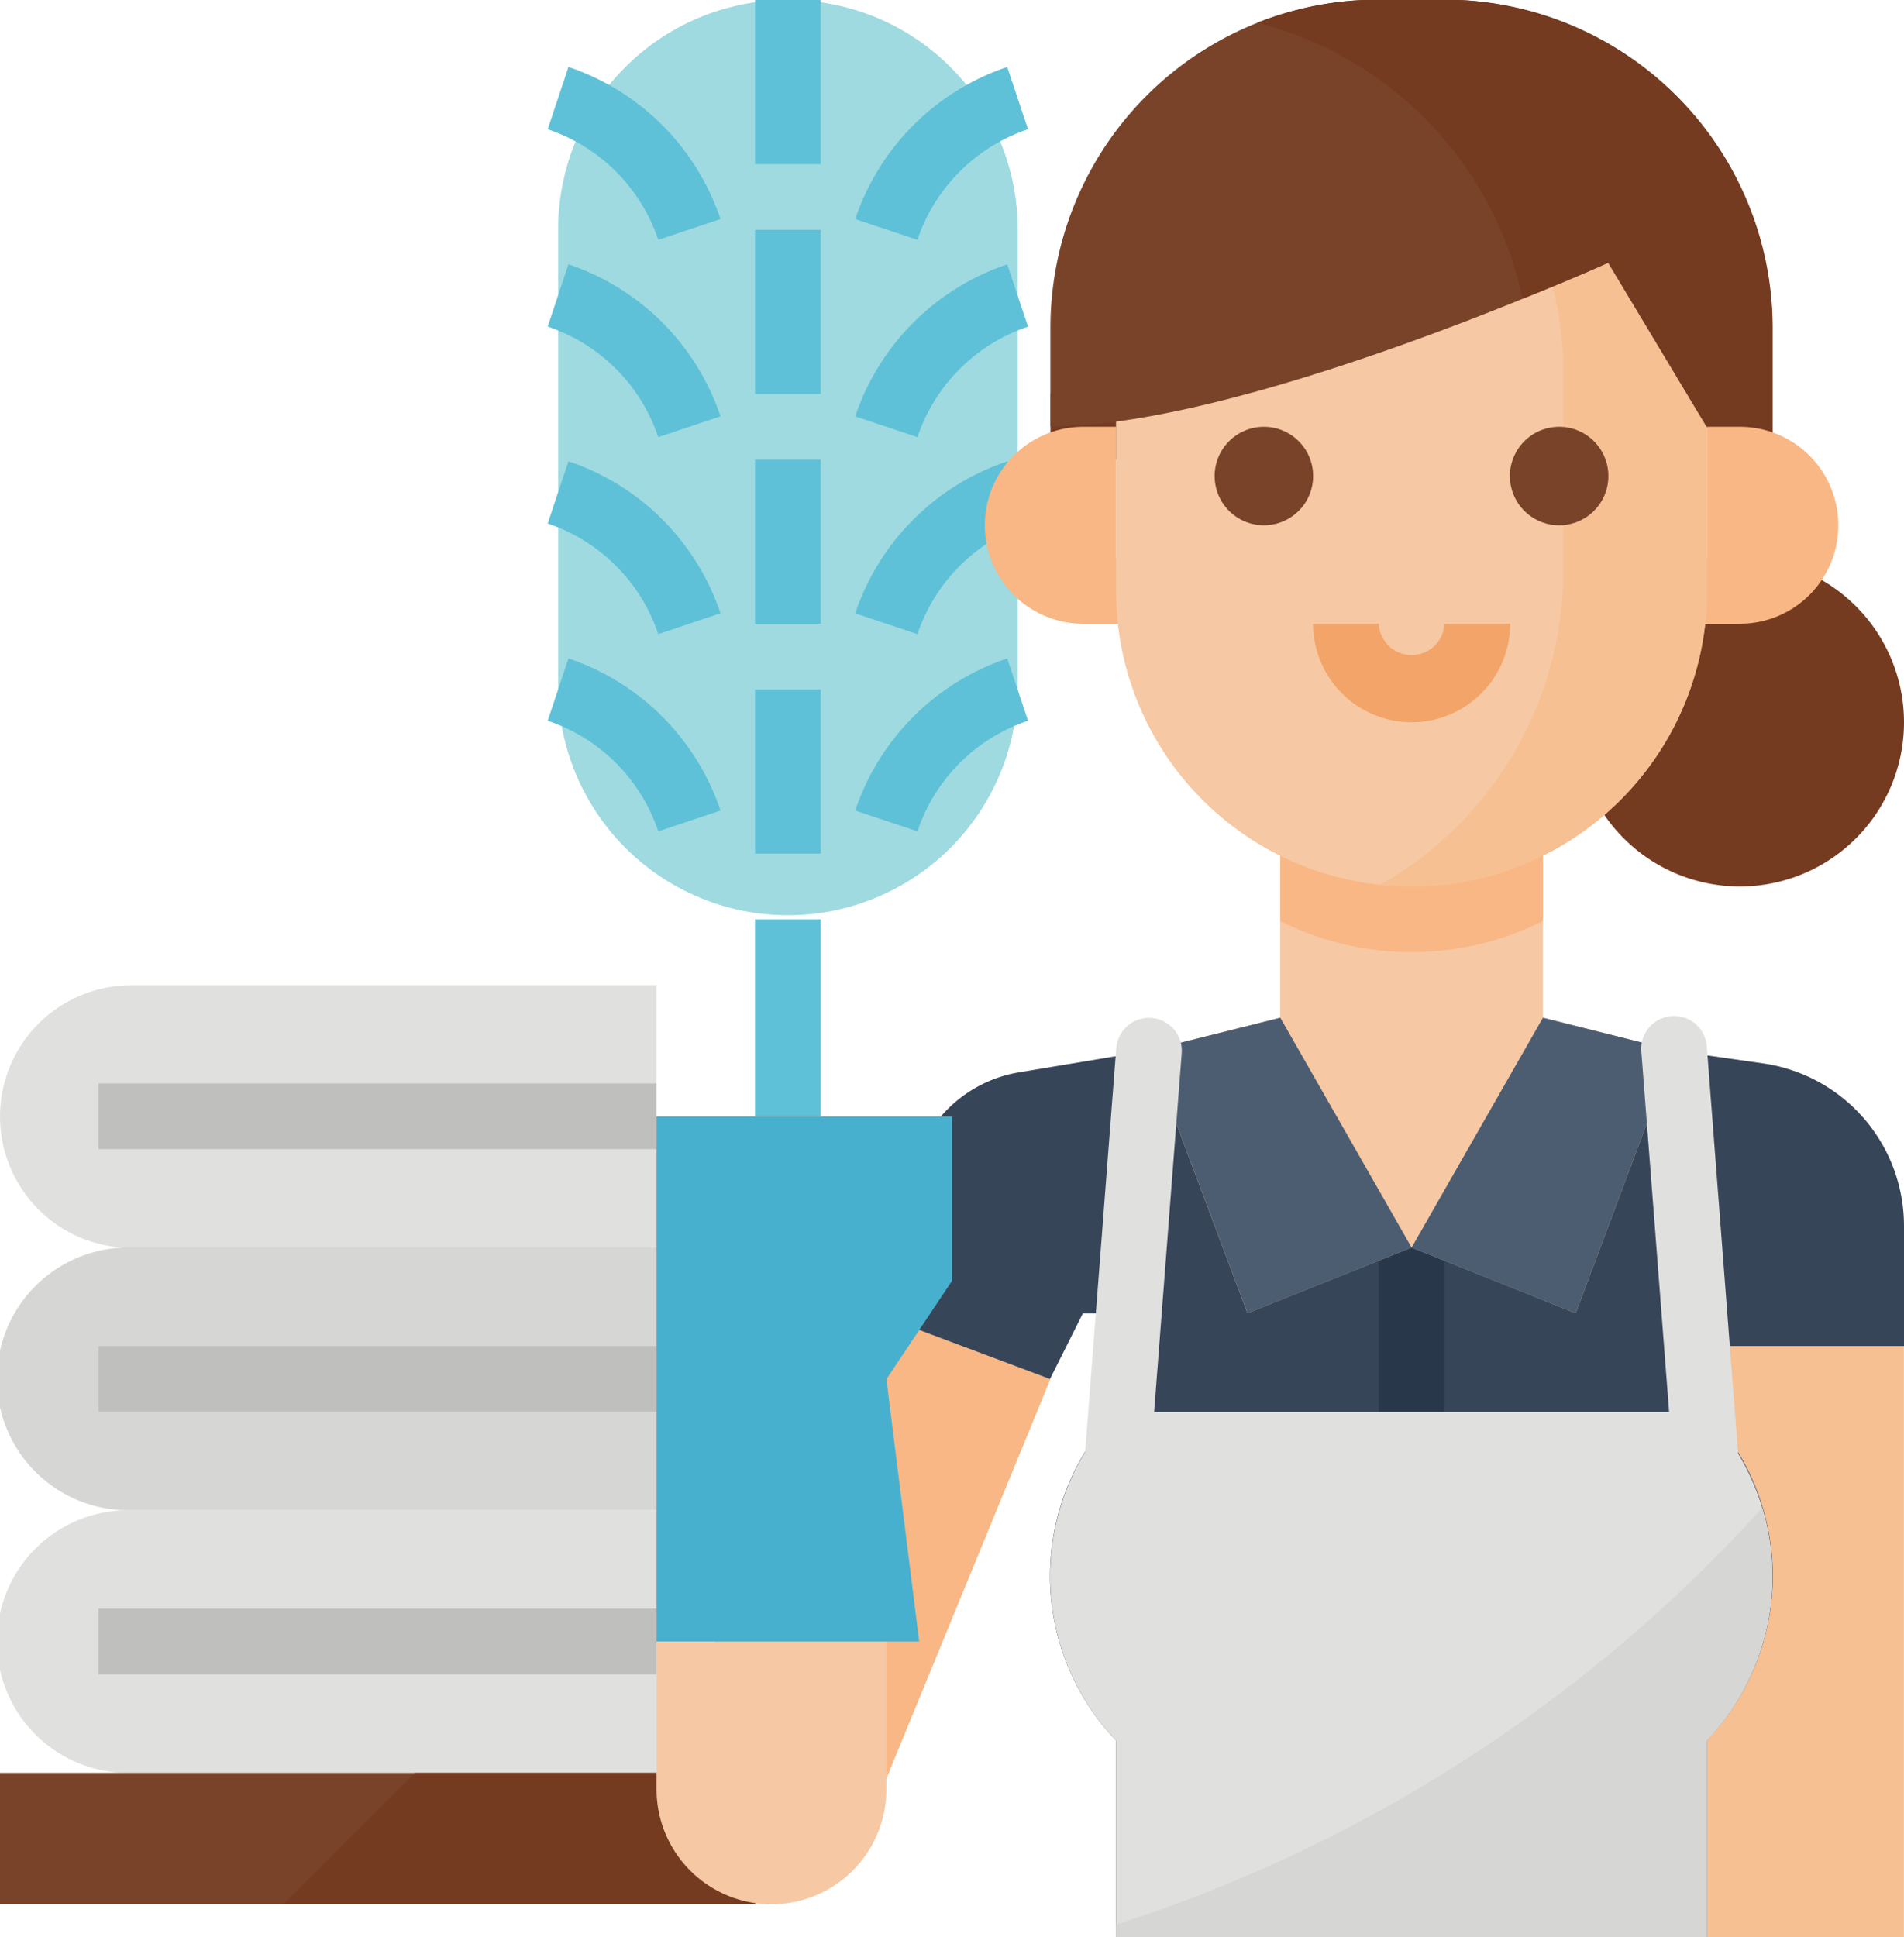 <svg id="dp-12" xmlns="http://www.w3.org/2000/svg" xmlns:xlink="http://www.w3.org/1999/xlink" width="26.413" height="26.868" viewBox="0 0 26.413 26.868">
  <defs>
    <clipPath id="clip-path">
      <rect id="Rectangle_2901" data-name="Rectangle 2901" width="26.412" height="26.868" fill="none"/>
    </clipPath>
  </defs>
  <path id="Path_7412" data-name="Path 7412" d="M205.795,388.84a2.277,2.277,0,1,1-2.277-2.277,2.277,2.277,0,0,1,2.277,2.277Zm0,0" transform="translate(-179.382 -378.821)" fill="#743b20"/>
  <rect id="Rectangle_2887" data-name="Rectangle 2887" width="0.911" height="0.911" transform="translate(23.225 7.742)" fill="#f8b784"/>
  <rect id="Rectangle_2888" data-name="Rectangle 2888" width="0.911" height="0.911" transform="translate(15.028 7.742)" fill="#f8b784"/>
  <rect id="Rectangle_2889" data-name="Rectangle 2889" width="1.366" height="0.911" transform="translate(14.573 5.465)" fill="#743b20"/>
  <path id="Path_7413" data-name="Path 7413" d="M171.547,368.531a3.181,3.181,0,0,1,3.188,3.188v6.375a3.188,3.188,0,0,1-6.375,0v-6.375a3.18,3.18,0,0,1,3.188-3.188Zm0,0" transform="translate(-160.617 -368.531)" fill="#9fdae0"/>
  <path id="Path_7414" data-name="Path 7414" d="M159.434,404h-7.286a1.821,1.821,0,1,1,0-3.643h7.286Zm0,0" transform="translate(-150.326 -386.691)" fill="#e0e0de"/>
  <path id="Path_7415" data-name="Path 7415" d="M159.434,412.481h-7.286a1.822,1.822,0,1,1,0-3.643h7.286Zm0,0" transform="translate(-150.326 -391.533)" fill="#d6d6d4"/>
  <path id="Path_7416" data-name="Path 7416" d="M159.434,420.967h-7.286a1.822,1.822,0,1,1,0-3.643h7.286Zm0,0" transform="translate(-150.326 -396.376)" fill="#e0e0de"/>
  <rect id="Rectangle_2890" data-name="Rectangle 2890" width="7.742" height="0.911" transform="translate(1.366 15.028)" fill="#bfbfbd"/>
  <rect id="Rectangle_2891" data-name="Rectangle 2891" width="7.742" height="0.911" transform="translate(1.366 18.671)" fill="#bfbfbd"/>
  <rect id="Rectangle_2892" data-name="Rectangle 2892" width="7.742" height="0.911" transform="translate(1.366 22.314)" fill="#bfbfbd"/>
  <rect id="Rectangle_2893" data-name="Rectangle 2893" width="10.474" height="1.822" transform="translate(0 24.591)" fill="#79432a"/>
  <path id="Path_7417" data-name="Path 7417" d="M166.021,425.81H161.3l-1.822,1.822h6.546Zm0,0" transform="translate(-155.547 -401.219)" fill="#743b20"/>
  <rect id="Rectangle_2894" data-name="Rectangle 2894" width="2.732" height="8.197" transform="translate(23.68 18.671)" fill="#f6c093"/>
  <path id="Path_7418" data-name="Path 7418" d="M174.288,410.622l-2.463,6.293a1.447,1.447,0,0,0,2.66,1.139l2.618-6.375Zm0,0" transform="translate(-162.531 -392.551)" fill="#f8b784"/>
  <path id="Path_7419" data-name="Path 7419" d="M189.635,414.164v-2.732a3.3,3.3,0,0,0,0-4.554v-.911h2.732V404.3a2.277,2.277,0,0,0-1.955-2.254l-1.233-.176-1.822-.456-1.822,3.188-1.822-3.188-1.822.456-1.8.3a1.82,1.82,0,0,0-1.345,1.013l-1.041,2.185,2.815,1.056.456-.911h.456v1.366a3.3,3.3,0,0,0,0,4.554v2.732" transform="translate(-165.954 -387.296)" fill="#374559"/>
  <rect id="Rectangle_2895" data-name="Rectangle 2895" width="0.911" height="2.277" transform="translate(19.126 17.305)" fill="#28384a"/>
  <path id="Path_7420" data-name="Path 7420" d="M173.135,425.21a1.594,1.594,0,0,1-1.594-1.594v-2.049h3.188v2.049a1.594,1.594,0,0,1-1.594,1.594Zm0,0" transform="translate(-162.433 -398.797)" fill="#f6c8a3"/>
  <path id="Path_7421" data-name="Path 7421" d="M175.184,411.882h-3.643V404.6h4.1v2.277l-.911,1.366Zm0,0" transform="translate(-162.433 -389.113)" fill="#47b0ce"/>
  <rect id="Rectangle_2896" data-name="Rectangle 2896" width="0.911" height="2.732" transform="translate(10.474 12.751)" fill="#5fc1d7"/>
  <rect id="Rectangle_2897" data-name="Rectangle 2897" width="0.911" height="2.277" transform="translate(10.474 9.563)" fill="#5fc1d7"/>
  <path id="Path_7422" data-name="Path 7422" d="M169.557,379.469a2.435,2.435,0,0,0-1.534-1.534l.288-.864a3.349,3.349,0,0,1,2.109,2.109Zm0,0" transform="translate(-160.425 -373.405)" fill="#5fc1d7"/>
  <rect id="Rectangle_2898" data-name="Rectangle 2898" width="0.911" height="2.277" transform="translate(10.474 0)" fill="#5fc1d7"/>
  <path id="Path_7423" data-name="Path 7423" d="M178.824,379.469l-.864-.288a3.349,3.349,0,0,1,2.109-2.109l.288.864a2.435,2.435,0,0,0-1.534,1.534Zm0,0" transform="translate(-166.096 -373.405)" fill="#5fc1d7"/>
  <path id="Path_7424" data-name="Path 7424" d="M169.557,373.1a2.437,2.437,0,0,0-1.534-1.534l.288-.864a3.351,3.351,0,0,1,2.109,2.11Zm0,0" transform="translate(-160.425 -369.773)" fill="#5fc1d7"/>
  <path id="Path_7425" data-name="Path 7425" d="M178.824,373.1l-.864-.288a3.351,3.351,0,0,1,2.109-2.11l.288.864a2.437,2.437,0,0,0-1.534,1.534Zm0,0" transform="translate(-166.096 -369.773)" fill="#5fc1d7"/>
  <path id="Path_7426" data-name="Path 7426" d="M169.557,385.833a2.436,2.436,0,0,0-1.534-1.534l.288-.864a3.349,3.349,0,0,1,2.109,2.109Zm0,0" transform="translate(-160.425 -377.037)" fill="#5fc1d7"/>
  <rect id="Rectangle_2899" data-name="Rectangle 2899" width="0.911" height="2.277" transform="translate(10.474 3.188)" fill="#5fc1d7"/>
  <path id="Path_7427" data-name="Path 7427" d="M178.824,385.833l-.864-.288a3.349,3.349,0,0,1,2.109-2.109l.288.864a2.436,2.436,0,0,0-1.534,1.534Zm0,0" transform="translate(-166.096 -377.037)" fill="#5fc1d7"/>
  <path id="Path_7428" data-name="Path 7428" d="M169.557,392.2a2.436,2.436,0,0,0-1.534-1.534l.288-.864a3.35,3.35,0,0,1,2.109,2.11Zm0,0" transform="translate(-160.425 -380.669)" fill="#5fc1d7"/>
  <rect id="Rectangle_2900" data-name="Rectangle 2900" width="0.911" height="2.277" transform="translate(10.474 6.376)" fill="#5fc1d7"/>
  <path id="Path_7429" data-name="Path 7429" d="M178.824,392.2l-.864-.288a3.35,3.35,0,0,1,2.109-2.11l.288.864a2.436,2.436,0,0,0-1.534,1.534Zm0,0" transform="translate(-166.096 -380.669)" fill="#5fc1d7"/>
  <path id="Path_7430" data-name="Path 7430" d="M193.371,401.274l-2.277-.911-2.277.911-1.367-3.643,1.822-.456v-3.188h3.643v3.188l1.822.456Zm0,0" transform="translate(-171.512 -383.059)" fill="#f6c8a3"/>
  <path id="Path_7431" data-name="Path 7431" d="M189.273,401.413l-1.822.456,1.367,3.643,2.277-.911Zm0,0" transform="translate(-171.512 -387.296)" fill="#4c5d72"/>
  <path id="Path_7432" data-name="Path 7432" d="M197.759,401.413l-1.822,3.188,2.277.911,1.366-3.643Zm0,0" transform="translate(-176.355 -387.296)" fill="#4c5d72"/>
  <path id="Path_7433" data-name="Path 7433" d="M193.377,418.7v2.732h-8.2V418.7a3.3,3.3,0,0,1,0-4.554h8.2a3.431,3.431,0,0,1,.77,1.334,3.3,3.3,0,0,1-.77,3.22Zm0,0" transform="translate(-169.697 -394.56)" fill="#e0e0de"/>
  <path id="Path_7434" data-name="Path 7434" d="M194.588,420.469V423.2h-8.2v-.171a20.589,20.589,0,0,0,8.967-5.781,3.3,3.3,0,0,1-.77,3.22Zm0,0" transform="translate(-170.908 -396.333)" fill="#d6d6d4"/>
  <path id="Path_7435" data-name="Path 7435" d="M185.786,408.244h-.036a.455.455,0,0,1-.419-.489l.456-5.92a.455.455,0,1,1,.908.07l-.455,5.92a.456.456,0,0,1-.454.42Zm0,0" transform="translate(-170.302 -387.296)" fill="#e0e0de"/>
  <path id="Path_7436" data-name="Path 7436" d="M204.272,408.244a.455.455,0,0,1-.453-.42l-.456-5.92a.456.456,0,1,1,.908-.07l.455,5.92a.455.455,0,0,1-.419.489Zm0,0" transform="translate(-180.592 -387.296)" fill="#e0e0de"/>
  <path id="Path_7437" data-name="Path 7437" d="M195.337,395.834v-1.846h-3.643v1.846a4.064,4.064,0,0,0,3.643,0Zm0,0" transform="translate(-173.934 -383.059)" fill="#f8b784"/>
  <path id="Path_7438" data-name="Path 7438" d="M183.514,382.321h.456v2.732h-.456a1.366,1.366,0,0,1,0-2.732Zm0,0" transform="translate(-168.486 -376.401)" fill="#f8b784"/>
  <path id="Path_7439" data-name="Path 7439" d="M194.588,375.356v3.188a4.1,4.1,0,0,1-4.1,4.1,4.238,4.238,0,0,1-.436-.023,4.1,4.1,0,0,1-3.662-4.076v-3.188a3.643,3.643,0,0,1,3.643-3.643h.911a3.644,3.644,0,0,1,3.643,3.643Zm0,0" transform="translate(-170.908 -370.347)" fill="#f6c8a3"/>
  <path id="Path_7440" data-name="Path 7440" d="M199.456,375.356v3.188a4.1,4.1,0,0,1-4.1,4.1,4.238,4.238,0,0,1-.436-.023,5.007,5.007,0,0,0,2.542-4.36v-2.732A4.992,4.992,0,0,0,196,371.985c-.094-.094-.193-.185-.295-.272h.112a3.644,3.644,0,0,1,3.643,3.643Zm0,0" transform="translate(-175.775 -370.347)" fill="#f6c093"/>
  <path id="Path_7441" data-name="Path 7441" d="M190.256,382.321a.683.683,0,1,0,.683.683.682.682,0,0,0-.683-.683Zm0,0" transform="translate(-172.723 -376.401)" fill="#79432a"/>
  <g id="Group_4492" data-name="Group 4492" transform="translate(0 0)">
    <g id="Group_4491" data-name="Group 4491" clip-path="url(#clip-path)">
      <path id="Path_7442" data-name="Path 7442" d="M199.8,382.321a.683.683,0,1,0,.683.683.683.683,0,0,0-.683-.683Zm0,0" transform="translate(-178.171 -376.401)" fill="#79432a"/>
      <path id="Path_7443" data-name="Path 7443" d="M194.288,373.085v1.822l-.911-.455-1.367-2.277s-.465.211-1.188.5c-1.652.671-4.653,1.772-6.553,1.772v-1.367a4.551,4.551,0,0,1,4.554-4.554h.911a4.554,4.554,0,0,1,4.554,4.554Zm0,0" transform="translate(-169.697 -368.531)" fill="#79432a"/>
      <path id="Path_7444" data-name="Path 7444" d="M194.121,390.051a1.367,1.367,0,0,1-1.366-1.366h.911a.456.456,0,0,0,.911,0h.911a1.367,1.367,0,0,1-1.366,1.366Zm0,0" transform="translate(-174.539 -380.033)" fill="#f3a468"/>
      <path id="Path_7445" data-name="Path 7445" d="M198.1,373.085v1.822l-.911-.455-1.367-2.277s-.465.211-1.188.5a5.016,5.016,0,0,0-3.681-3.827,4.533,4.533,0,0,1,1.682-.321h.911a4.554,4.554,0,0,1,4.554,4.554Zm0,0" transform="translate(-173.514 -368.531)" fill="#743b20"/>
    </g>
  </g>
  <path id="Path_7446" data-name="Path 7446" d="M205.484,382.321h.455a1.366,1.366,0,0,1,0,2.732h-.455Zm0,0" transform="translate(-181.803 -376.401)" fill="#f8b784"/>
</svg>

